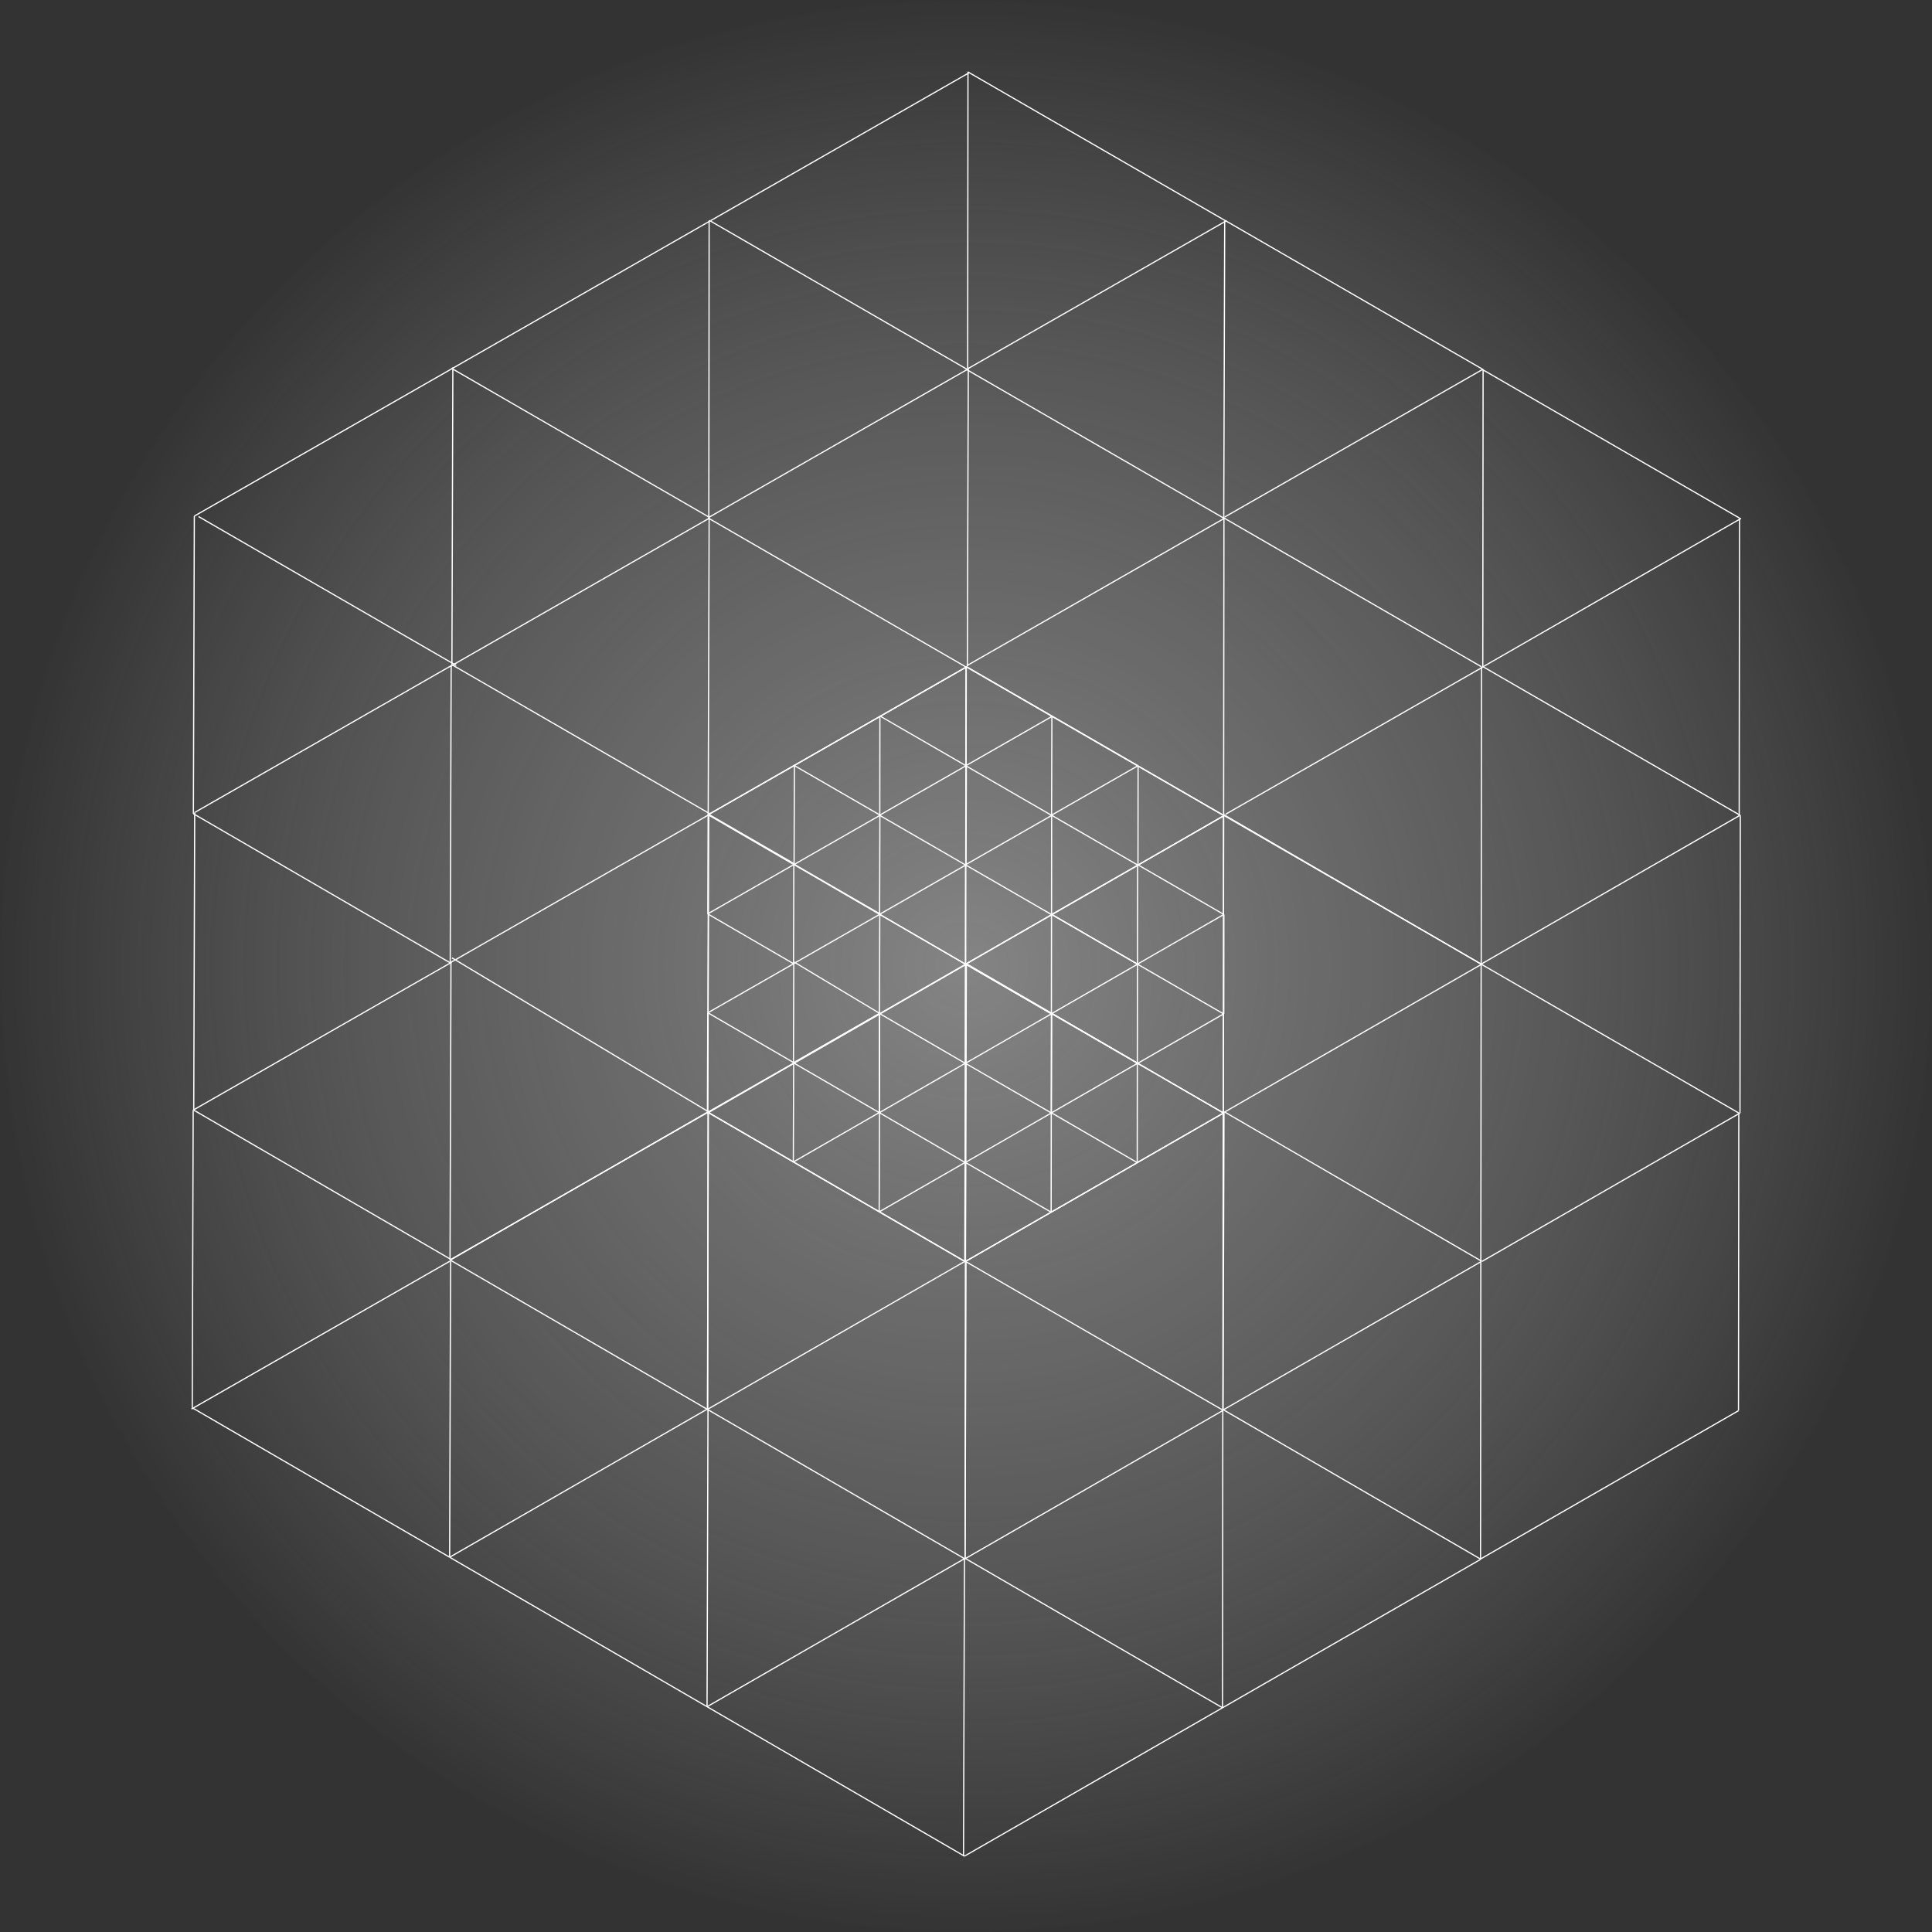 <svg xmlns="http://www.w3.org/2000/svg" xmlns:xlink="http://www.w3.org/1999/xlink" width="794.671" height="794.67" viewBox="0 0 794.671 794.67">
  <rect x="0" y="0" width="794.671" height="794.67" fill="#333333" stroke="none"/>
  <defs>
    <radialGradient id="radial-gradient" cx="0.5" cy="0.5" r="0.5" gradientUnits="objectBoundingBox">
      <stop offset="0" stop-color="#d5d5d5"/>
      <stop offset="0.512" stop-color="#d3d3d3" stop-opacity="0.557"/>
      <stop offset="1" stop-color="#fff" stop-opacity="0"/>
    </radialGradient>
  </defs>
  <g id="GratitudeBG" transform="translate(-279.034)">
    <path id="Path_8229" data-name="Path 8229" d="M397.336,0C616.778,0,794.671,177.893,794.671,397.335S616.778,794.67,397.336,794.67,0,616.777,0,397.335,177.893,0,397.336,0Z" transform="translate(279.034)" opacity="0.5" fill="url(#radial-gradient)"/>
    <g id="Group_11772" data-name="Group 11772" transform="translate(353.19 25.082)">
      <g id="Group_10942" data-name="Group 10942" transform="translate(4.599 4.367)">
        <g id="Group_10926" data-name="Group 10926" transform="translate(0 0)">
          <line id="Line_352" data-name="Line 352" x2="106.003" y2="61.254" transform="translate(212.568 183.644)" fill="none" stroke="#fff" stroke-miterlimit="10" stroke-width="0.5"/>
          <line id="Line_353" data-name="Line 353" y1="122.429" x2="0.131" transform="translate(318.44 244.898)" fill="none" stroke="#fff" stroke-miterlimit="10" stroke-width="0.5"/>
          <line id="Line_354" data-name="Line 354" x1="106.135" y2="61.027" transform="translate(212.305 367.327)" fill="none" stroke="#fff" stroke-miterlimit="10" stroke-width="0.5"/>
          <line id="Line_355" data-name="Line 355" x2="106.145" y2="63.687" transform="translate(107.146 364.542)" fill="none" stroke="#fff" stroke-miterlimit="10" stroke-width="0.5"/>
          <line id="Line_356" data-name="Line 356" y1="122.429" x2="0.388" transform="translate(106.43 244.449)" fill="none" stroke="#fff" stroke-miterlimit="10" stroke-width="0.5"/>
          <line id="Line_357" data-name="Line 357" y1="122.429" x2="0.388" transform="translate(107.126 121.65)" fill="none" stroke="#fff" stroke-miterlimit="10" stroke-width="0.5"/>
          <line id="Line_358" data-name="Line 358" x1="106.262" y2="60.804" transform="translate(106.818 183.645)" fill="none" stroke="#fff" stroke-miterlimit="10" stroke-width="0.5"/>
          <line id="Line_359" data-name="Line 359" x2="106.003" y2="61.254" transform="translate(318.677 122.469)" fill="none" stroke="#fff" stroke-miterlimit="10" stroke-width="0.5"/>
          <line id="Line_360" data-name="Line 360" y1="122.429" x2="0.131" transform="translate(424.549 183.723)" fill="none" stroke="#fff" stroke-miterlimit="10" stroke-width="0.5"/>
          <line id="Line_361" data-name="Line 361" x1="106.135" y2="61.027" transform="translate(318.414 306.153)" fill="none" stroke="#fff" stroke-miterlimit="10" stroke-width="0.5"/>
          <line id="Line_362" data-name="Line 362" x2="105.875" y2="61.476" transform="translate(212.539 305.703)" fill="none" stroke="#fff" stroke-miterlimit="10" stroke-width="0.5"/>
          <line id="Line_363" data-name="Line 363" y1="122.429" x2="0.388" transform="translate(212.539 183.274)" fill="none" stroke="#fff" stroke-miterlimit="10" stroke-width="0.5"/>
          <line id="Line_364" data-name="Line 364" x1="106.262" y2="60.804" transform="translate(212.927 122.47)" fill="none" stroke="#fff" stroke-miterlimit="10" stroke-width="0.5"/>
          <line id="Line_365" data-name="Line 365" x1="106.262" y2="60.804" transform="translate(107.299 61.295)" fill="none" stroke="#fff" stroke-miterlimit="10" stroke-width="0.5"/>
          <line id="Line_366" data-name="Line 366" x1="106.262" y2="60.804" transform="translate(213.628 0.453)" fill="none" stroke="#fff" stroke-miterlimit="10" stroke-width="0.5"/>
          <line id="Line_367" data-name="Line 367" x2="106.003" y2="61.254" transform="translate(318.52 244.75)" fill="none" stroke="#fff" stroke-miterlimit="10" stroke-width="0.5"/>
          <line id="Line_368" data-name="Line 368" y1="122.429" x2="0.131" transform="translate(424.392 306.005)" fill="none" stroke="#fff" stroke-miterlimit="10" stroke-width="0.5"/>
          <line id="Line_369" data-name="Line 369" x1="106.135" y2="61.027" transform="translate(318.257 428.434)" fill="none" stroke="#fff" stroke-miterlimit="10" stroke-width="0.5"/>
          <line id="Line_370" data-name="Line 370" x2="105.875" y2="61.476" transform="translate(212.382 427.984)" fill="none" stroke="#fff" stroke-miterlimit="10" stroke-width="0.5"/>
          <line id="Line_371" data-name="Line 371" y1="122.429" x2="0.388" transform="translate(212.382 305.555)" fill="none" stroke="#fff" stroke-miterlimit="10" stroke-width="0.5"/>
          <line id="Line_372" data-name="Line 372" x1="106.262" y2="60.804" transform="translate(212.77 244.751)" fill="none" stroke="#fff" stroke-miterlimit="10" stroke-width="0.5"/>
          <line id="Line_374" data-name="Line 374" y1="122.429" x2="0.131" transform="translate(318.36 366.809)" fill="none" stroke="#fff" stroke-miterlimit="10" stroke-width="0.5"/>
          <line id="Line_375" data-name="Line 375" x1="106.135" y2="61.027" transform="translate(212.226 489.238)" fill="none" stroke="#fff" stroke-miterlimit="10" stroke-width="0.5"/>
          <line id="Line_376" data-name="Line 376" x2="105.875" y2="61.476" transform="translate(106.351 488.789)" fill="none" stroke="#fff" stroke-miterlimit="10" stroke-width="0.5"/>
          <line id="Line_377" data-name="Line 377" y1="122.429" x2="0.388" transform="translate(106.351 366.36)" fill="none" stroke="#fff" stroke-miterlimit="10" stroke-width="0.5"/>
          <line id="Line_378" data-name="Line 378" x1="106.262" y2="60.804" transform="translate(106.738 305.556)" fill="none" stroke="#fff" stroke-miterlimit="10" stroke-width="0.5"/>
          <line id="Line_379" data-name="Line 379" x2="106.003" y2="61.254" transform="translate(424.629 183.575)" fill="none" stroke="#fff" stroke-miterlimit="10" stroke-width="0.5"/>
          <line id="Line_380" data-name="Line 380" y1="122.429" x2="0.131" transform="translate(530.501 244.829)" fill="none" stroke="#fff" stroke-miterlimit="10" stroke-width="0.5"/>
          <line id="Line_381" data-name="Line 381" x1="106.135" y2="61.027" transform="translate(424.367 367.258)" fill="none" stroke="#fff" stroke-miterlimit="10" stroke-width="0.5"/>
          <line id="Line_382" data-name="Line 382" x2="105.875" y2="61.476" transform="translate(318.492 366.809)" fill="none" stroke="#fff" stroke-miterlimit="10" stroke-width="0.5"/>
          <line id="Line_384" data-name="Line 384" x1="106.262" y2="60.804" transform="translate(318.879 183.576)" fill="none" stroke="#fff" stroke-miterlimit="10" stroke-width="0.5"/>
          <line id="Line_385" data-name="Line 385" x2="106.003" y2="61.254" transform="translate(530.738 122.4)" fill="none" stroke="#fff" stroke-miterlimit="10" stroke-width="0.5"/>
          <line id="Line_386" data-name="Line 386" y1="122.429" x2="0.131" transform="translate(636.61 183.654)" fill="none" stroke="#fff" stroke-miterlimit="10" stroke-width="0.5"/>
          <line id="Line_387" data-name="Line 387" x1="106.135" y2="61.027" transform="translate(530.476 306.083)" fill="none" stroke="#fff" stroke-miterlimit="10" stroke-width="0.5"/>
          <line id="Line_388" data-name="Line 388" x2="105.875" y2="61.476" transform="translate(424.601 305.635)" fill="none" stroke="#fff" stroke-miterlimit="10" stroke-width="0.5"/>
          <line id="Line_390" data-name="Line 390" y1="122.429" x2="0.388" transform="translate(424.601 61.442)" fill="none" stroke="#fff" stroke-miterlimit="10" stroke-width="0.5"/>
          <line id="Line_391" data-name="Line 391" x1="106.262" y2="60.804" transform="translate(424.989 122.401)" fill="none" stroke="#fff" stroke-miterlimit="10" stroke-width="0.5"/>
          <line id="Line_392" data-name="Line 392" x2="106.003" y2="61.254" transform="translate(106.924 122.02)" fill="none" stroke="#fff" stroke-miterlimit="10" stroke-width="0.5"/>
          <line id="Line_393" data-name="Line 393" x2="106.003" y2="61.254" transform="translate(2.896 183.01)" fill="none" stroke="#fff" stroke-miterlimit="10" stroke-width="0.5"/>
          <line id="Line_394" data-name="Line 394" x2="106.003" y2="61.254" transform="translate(213.029 61.215)" fill="none" stroke="#fff" stroke-miterlimit="10" stroke-width="0.5"/>
          <line id="Line_395" data-name="Line 395" x2="106.003" y2="61.254" transform="translate(319.527 0.228)" fill="none" stroke="#fff" stroke-miterlimit="10" stroke-width="0.5"/>
          <line id="Line_397" data-name="Line 397" y1="122.429" x2="0.131" transform="translate(212.796 61.215)" fill="none" stroke="#fff" stroke-miterlimit="10" stroke-width="0.5"/>
          <line id="Line_398" data-name="Line 398" y1="122.429" x2="0.131" transform="translate(319.264 0)" fill="none" stroke="#fff" stroke-miterlimit="10" stroke-width="0.5"/>
          <line id="Line_400" data-name="Line 400" x2="105.875" y2="61.476" transform="translate(0.786 305.254)" fill="none" stroke="#fff" stroke-miterlimit="10" stroke-width="0.5"/>
          <line id="Line_401" data-name="Line 401" y1="122.429" x2="0.388" transform="translate(0.786 182.825)" fill="none" stroke="#fff" stroke-miterlimit="10" stroke-width="0.5"/>
          <line id="Line_402" data-name="Line 402" x1="106.262" y2="60.804" transform="translate(1.174 122.021)" fill="none" stroke="#fff" stroke-miterlimit="10" stroke-width="0.5"/>
          <line id="Line_404" data-name="Line 404" y1="122.429" x2="0.131" transform="translate(212.328 427.614)" fill="none" stroke="#fff" stroke-miterlimit="10" stroke-width="0.5"/>
          <line id="Line_405" data-name="Line 405" x1="106.135" y2="61.027" transform="translate(106.194 550.043)" fill="none" stroke="#fff" stroke-miterlimit="10" stroke-width="0.5"/>
          <line id="Line_406" data-name="Line 406" x2="105.875" y2="61.476" transform="translate(0.319 549.594)" fill="none" stroke="#fff" stroke-miterlimit="10" stroke-width="0.5"/>
          <line id="Line_407" data-name="Line 407" y1="122.429" x2="0.388" transform="translate(0.319 427.165)" fill="none" stroke="#fff" stroke-miterlimit="10" stroke-width="0.5"/>
          <line id="Line_408" data-name="Line 408" x1="106.262" y2="60.804" transform="translate(0.707 366.361)" fill="none" stroke="#fff" stroke-miterlimit="10" stroke-width="0.5"/>
          <line id="Line_409" data-name="Line 409" x2="106.003" y2="61.254" transform="translate(318.206 489.312)" fill="none" stroke="#fff" stroke-miterlimit="10" stroke-width="0.5"/>
          <line id="Line_410" data-name="Line 410" y1="122.429" x2="0.131" transform="translate(424.078 550.566)" fill="none" stroke="#fff" stroke-miterlimit="10" stroke-width="0.5"/>
          <line id="Line_411" data-name="Line 411" x1="106.135" y2="61.027" transform="translate(317.944 672.996)" fill="none" stroke="#fff" stroke-miterlimit="10" stroke-width="0.5"/>
          <line id="Line_412" data-name="Line 412" x2="105.875" y2="61.476" transform="translate(212.069 672.546)" fill="none" stroke="#fff" stroke-miterlimit="10" stroke-width="0.5"/>
          <line id="Line_413" data-name="Line 413" y1="122.429" x2="0.388" transform="translate(212.069 550.118)" fill="none" stroke="#fff" stroke-miterlimit="10" stroke-width="0.5"/>
          <line id="Line_415" data-name="Line 415" x2="106.003" y2="61.254" transform="translate(530.45 367.11)" fill="none" stroke="#fff" stroke-miterlimit="10" stroke-width="0.5"/>
          <line id="Line_416" data-name="Line 416" y1="122.429" x2="0.131" transform="translate(636.322 428.365)" fill="none" stroke="#fff" stroke-miterlimit="10" stroke-width="0.5"/>
          <line id="Line_417" data-name="Line 417" x1="106.135" y2="61.027" transform="translate(530.188 550.794)" fill="none" stroke="#fff" stroke-miterlimit="10" stroke-width="0.5"/>
          <line id="Line_418" data-name="Line 418" x2="105.875" y2="61.476" transform="translate(424.313 550.344)" fill="none" stroke="#fff" stroke-miterlimit="10" stroke-width="0.5"/>
          <line id="Line_419" data-name="Line 419" y1="122.429" x2="0.388" transform="translate(424.313 427.915)" fill="none" stroke="#fff" stroke-miterlimit="10" stroke-width="0.5"/>
          <line id="Line_421" data-name="Line 421" x2="106.003" y2="61.254" transform="translate(531.068 244.682)" fill="none" stroke="#fff" stroke-miterlimit="10" stroke-width="0.5"/>
          <line id="Line_422" data-name="Line 422" y1="122.429" x2="0.131" transform="translate(636.94 305.936)" fill="none" stroke="#fff" stroke-miterlimit="10" stroke-width="0.5"/>
          <line id="Line_423" data-name="Line 423" x1="106.135" y2="61.027" transform="translate(530.806 428.366)" fill="none" stroke="#fff" stroke-miterlimit="10" stroke-width="0.5"/>
          <line id="Line_424" data-name="Line 424" x2="105.875" y2="61.476" transform="translate(424.931 427.916)" fill="none" stroke="#fff" stroke-miterlimit="10" stroke-width="0.5"/>
          <line id="Line_426" data-name="Line 426" x1="106.262" y2="60.804" transform="translate(425.319 244.684)" fill="none" stroke="#fff" stroke-miterlimit="10" stroke-width="0.5"/>
          <line id="Line_427" data-name="Line 427" x2="106.003" y2="61.254" transform="translate(425.273 61.295)" fill="none" stroke="#fff" stroke-miterlimit="10" stroke-width="0.5"/>
          <line id="Line_428" data-name="Line 428" y1="122.429" x2="0.131" transform="translate(531.145 122.549)" fill="none" stroke="#fff" stroke-miterlimit="10" stroke-width="0.5"/>
          <line id="Line_430" data-name="Line 430" x1="106.135" y2="61.027" transform="translate(531.277 183.758)" fill="none" stroke="#fff" stroke-miterlimit="10" stroke-width="0.5"/>
          <line id="Line_432" data-name="Line 432" y1="122.429" x2="0.388" transform="translate(319.135 122.101)" fill="none" stroke="#fff" stroke-miterlimit="10" stroke-width="0.5"/>
          <line id="Line_433" data-name="Line 433" x1="106.262" y2="60.804" transform="translate(319.523 61.296)" fill="none" stroke="#fff" stroke-miterlimit="10" stroke-width="0.5"/>
          <line id="Line_434" data-name="Line 434" x2="106.003" y2="61.254" transform="translate(107.075 243.932)" fill="none" stroke="#fff" stroke-miterlimit="10" stroke-width="0.5"/>
          <line id="Line_436" data-name="Line 436" x1="106.135" y2="61.027" transform="translate(106.812 427.615)" fill="none" stroke="#fff" stroke-miterlimit="10" stroke-width="0.5"/>
          <line id="Line_437" data-name="Line 437" x2="105.875" y2="61.476" transform="translate(0.937 427.165)" fill="none" stroke="#fff" stroke-miterlimit="10" stroke-width="0.5"/>
          <line id="Line_438" data-name="Line 438" y1="122.429" x2="0.388" transform="translate(0.937 304.737)" fill="none" stroke="#fff" stroke-miterlimit="10" stroke-width="0.5"/>
          <line id="Line_439" data-name="Line 439" x1="106.262" y2="60.804" transform="translate(1.325 243.933)" fill="none" stroke="#fff" stroke-miterlimit="10" stroke-width="0.5"/>
          <line id="Line_441" data-name="Line 441" y1="122.429" x2="0.131" transform="translate(318.203 489.09)" fill="none" stroke="#fff" stroke-miterlimit="10" stroke-width="0.5"/>
          <line id="Line_442" data-name="Line 442" x1="106.135" y2="61.027" transform="translate(212.069 611.519)" fill="none" stroke="#fff" stroke-miterlimit="10" stroke-width="0.5"/>
          <line id="Line_443" data-name="Line 443" x2="105.875" y2="61.476" transform="translate(106.194 611.07)" fill="none" stroke="#fff" stroke-miterlimit="10" stroke-width="0.5"/>
          <line id="Line_444" data-name="Line 444" y1="122.429" x2="0.388" transform="translate(106.194 488.641)" fill="none" stroke="#fff" stroke-miterlimit="10" stroke-width="0.5"/>
          <line id="Line_445" data-name="Line 445" y1="60.804" x2="106.262" transform="translate(106.582 427.837)" fill="none" stroke="#fff" stroke-miterlimit="10" stroke-width="0.5"/>
          <line id="Line_446" data-name="Line 446" y1="60.804" x2="106.262" transform="translate(0 489.313)" fill="none" stroke="#fff" stroke-miterlimit="10" stroke-width="0.5"/>
          <line id="Line_448" data-name="Line 448" y1="122.429" x2="0.131" transform="translate(530.213 489.539)" fill="none" stroke="#fff" stroke-miterlimit="10" stroke-width="0.5"/>
          <line id="Line_449" data-name="Line 449" x1="106.135" y2="61.027" transform="translate(424.078 611.969)" fill="none" stroke="#fff" stroke-miterlimit="10" stroke-width="0.5"/>
          <line id="Line_450" data-name="Line 450" x2="105.875" y2="61.476" transform="translate(318.203 611.519)" fill="none" stroke="#fff" stroke-miterlimit="10" stroke-width="0.5"/>
          <line id="Line_451" data-name="Line 451" y1="122.429" x2="0.388" transform="translate(318.203 489.091)" fill="none" stroke="#fff" stroke-miterlimit="10" stroke-width="0.5"/>
          <line id="Line_452" data-name="Line 452" y1="122.429" x2="0.388" transform="translate(317.559 611.667)" fill="none" stroke="#fff" stroke-miterlimit="10" stroke-width="0.5"/>
          <line id="Line_454" data-name="Line 454" x2="106.003" y2="61.254" transform="translate(424.472 305.856)" fill="none" stroke="#fff" stroke-miterlimit="10" stroke-width="0.5"/>
          <line id="Line_455" data-name="Line 455" y1="122.429" x2="0.131" transform="translate(530.344 367.11)" fill="none" stroke="#fff" stroke-miterlimit="10" stroke-width="0.5"/>
          <line id="Line_456" data-name="Line 456" x1="106.135" y2="61.027" transform="translate(424.21 489.539)" fill="none" stroke="#fff" stroke-miterlimit="10" stroke-width="0.5"/>
          <line id="Line_458" data-name="Line 458" y1="122.429" x2="0.388" transform="translate(318.335 366.661)" fill="none" stroke="#fff" stroke-miterlimit="10" stroke-width="0.5"/>
          <line id="Line_460" data-name="Line 460" x2="106.003" y2="61.254" transform="translate(318.363 367.031)" fill="none" stroke="#fff" stroke-miterlimit="10" stroke-width="0.5"/>
          <line id="Line_461" data-name="Line 461" y1="122.429" x2="0.131" transform="translate(424.235 428.285)" fill="none" stroke="#fff" stroke-miterlimit="10" stroke-width="0.5"/>
          <line id="Line_462" data-name="Line 462" x1="106.135" y2="61.027" transform="translate(318.101 550.714)" fill="none" stroke="#fff" stroke-miterlimit="10" stroke-width="0.5"/>
          <line id="Line_463" data-name="Line 463" x2="105.875" y2="61.476" transform="translate(212.226 550.265)" fill="none" stroke="#fff" stroke-miterlimit="10" stroke-width="0.5"/>
          <line id="Line_464" data-name="Line 464" y1="122.429" x2="0.388" transform="translate(212.226 427.837)" fill="none" stroke="#fff" stroke-miterlimit="10" stroke-width="0.5"/>
        </g>
        <g id="Group_10927" data-name="Group 10927" transform="translate(197.08 245.364)">
          <g id="Ellipse_653" data-name="Ellipse 653" transform="translate(0.002 0)" fill="none" stroke="#fff" stroke-miterlimit="10" stroke-width="0.5" opacity="0">
            <ellipse cx="121.849" cy="121.849" rx="121.849" ry="121.849" stroke="none"/>
            <ellipse cx="121.849" cy="121.849" rx="122.099" ry="122.099" fill="none"/>
          </g>
          <g id="Ellipse_654" data-name="Ellipse 654" transform="translate(0 0)" fill="none" stroke="#fff" stroke-miterlimit="10" stroke-width="0.5" opacity="0">
            <ellipse cx="121.849" cy="121.849" rx="121.849" ry="121.849" stroke="none"/>
            <ellipse cx="121.849" cy="121.849" rx="122.099" ry="122.099" fill="none"/>
          </g>
          <g id="Ellipse_655" data-name="Ellipse 655" transform="translate(0.002 0)" fill="none" stroke="#fff" stroke-miterlimit="10" stroke-width="0.5" opacity="0">
            <ellipse cx="121.849" cy="121.849" rx="121.849" ry="121.849" stroke="none"/>
            <ellipse cx="121.849" cy="121.849" rx="122.099" ry="122.099" fill="none"/>
          </g>
          <g id="Ellipse_656" data-name="Ellipse 656" transform="translate(0.002 0)" fill="none" stroke="#fff" stroke-miterlimit="10" stroke-width="0.5" opacity="0">
            <ellipse cx="121.849" cy="121.849" rx="121.849" ry="121.849" stroke="none"/>
            <ellipse cx="121.849" cy="121.849" rx="122.099" ry="122.099" fill="none"/>
          </g>
          <g id="Ellipse_657" data-name="Ellipse 657" transform="translate(0.001 0)" fill="none" stroke="#fff" stroke-miterlimit="10" stroke-width="0.5" opacity="0">
            <ellipse cx="121.849" cy="121.849" rx="121.849" ry="121.849" stroke="none"/>
            <ellipse cx="121.849" cy="121.849" rx="122.099" ry="122.099" fill="none"/>
          </g>
          <g id="Ellipse_658" data-name="Ellipse 658" transform="translate(0.002 0)" fill="none" stroke="#fff" stroke-miterlimit="10" stroke-width="0.5" opacity="0">
            <ellipse cx="121.849" cy="121.849" rx="121.849" ry="121.849" stroke="none"/>
            <ellipse cx="121.849" cy="121.849" rx="122.099" ry="122.099" fill="none"/>
          </g>
          <g id="Ellipse_659" data-name="Ellipse 659" fill="none" stroke="#fff" stroke-miterlimit="10" stroke-width="0.5" opacity="0">
            <ellipse cx="121.849" cy="121.849" rx="121.849" ry="121.849" stroke="none"/>
            <ellipse cx="121.849" cy="121.849" rx="122.099" ry="122.099" fill="none"/>
          </g>
          <g id="Ellipse_660" data-name="Ellipse 660" transform="translate(0.002 0)" fill="none" stroke="#fff" stroke-miterlimit="10" stroke-width="0.5" opacity="0">
            <ellipse cx="121.849" cy="121.849" rx="121.849" ry="121.849" stroke="none"/>
            <ellipse cx="121.849" cy="121.849" rx="122.099" ry="122.099" fill="none"/>
          </g>
          <g id="Ellipse_661" data-name="Ellipse 661" transform="translate(0.001 0)" fill="none" stroke="#fff" stroke-miterlimit="10" stroke-width="0.5" opacity="0">
            <ellipse cx="121.849" cy="121.849" rx="121.849" ry="121.849" stroke="none"/>
            <ellipse cx="121.849" cy="121.849" rx="122.099" ry="122.099" fill="none"/>
          </g>
          <g id="Ellipse_662" data-name="Ellipse 662" transform="translate(0.001 0)" fill="none" stroke="#fff" stroke-miterlimit="10" stroke-width="0.5" opacity="0">
            <ellipse cx="121.849" cy="121.849" rx="121.849" ry="121.849" stroke="none"/>
            <ellipse cx="121.849" cy="121.849" rx="122.099" ry="122.099" fill="none"/>
          </g>
          <g id="Ellipse_663" data-name="Ellipse 663" transform="translate(0 0)" fill="none" stroke="#fff" stroke-miterlimit="10" stroke-width="0.5" opacity="0">
            <ellipse cx="121.849" cy="121.849" rx="121.849" ry="121.849" stroke="none"/>
            <ellipse cx="121.849" cy="121.849" rx="122.099" ry="122.099" fill="none"/>
          </g>
          <g id="Ellipse_664" data-name="Ellipse 664" transform="translate(0.002 0)" fill="none" stroke="#fff" stroke-miterlimit="10" stroke-width="0.5" opacity="0">
            <ellipse cx="121.849" cy="121.849" rx="121.849" ry="121.849" stroke="none"/>
            <ellipse cx="121.849" cy="121.849" rx="122.099" ry="122.099" fill="none"/>
          </g>
          <g id="Ellipse_665" data-name="Ellipse 665" transform="translate(0 0)" fill="none" stroke="#fff" stroke-miterlimit="10" stroke-width="0.5" opacity="0">
            <ellipse cx="121.849" cy="121.849" rx="121.849" ry="121.849" stroke="none"/>
            <ellipse cx="121.849" cy="121.849" rx="122.099" ry="122.099" fill="none"/>
          </g>
          <g id="Ellipse_666" data-name="Ellipse 666" transform="translate(0 0)" fill="none" stroke="#fff" stroke-miterlimit="10" stroke-width="0.5" opacity="0">
            <ellipse cx="121.849" cy="121.849" rx="121.849" ry="121.849" stroke="none"/>
            <ellipse cx="121.849" cy="121.849" rx="122.099" ry="122.099" fill="none"/>
          </g>
          <g id="Ellipse_667" data-name="Ellipse 667" transform="translate(0.001 0)" fill="none" stroke="#fff" stroke-miterlimit="10" stroke-width="0.5" opacity="0">
            <ellipse cx="121.849" cy="121.849" rx="121.849" ry="121.849" stroke="none"/>
            <ellipse cx="121.849" cy="121.849" rx="122.099" ry="122.099" fill="none"/>
          </g>
          <g id="Ellipse_668" data-name="Ellipse 668" transform="translate(0.001 0)" fill="none" stroke="#fff" stroke-miterlimit="10" stroke-width="0.5" opacity="0">
            <ellipse cx="121.849" cy="121.849" rx="121.849" ry="121.849" stroke="none"/>
            <ellipse cx="121.849" cy="121.849" rx="122.099" ry="122.099" fill="none"/>
          </g>
          <g id="Ellipse_669" data-name="Ellipse 669" transform="translate(0.001)" fill="none" stroke="#fff" stroke-miterlimit="10" stroke-width="0.5" opacity="0">
            <ellipse cx="121.849" cy="121.849" rx="121.849" ry="121.849" stroke="none"/>
            <ellipse cx="121.849" cy="121.849" rx="122.099" ry="122.099" fill="none"/>
          </g>
          <g id="Ellipse_670" data-name="Ellipse 670" transform="translate(0)" fill="none" stroke="#fff" stroke-miterlimit="10" stroke-width="0.5" opacity="0">
            <ellipse cx="121.849" cy="121.849" rx="121.849" ry="121.849" stroke="none"/>
            <ellipse cx="121.849" cy="121.849" rx="122.099" ry="122.099" fill="none"/>
          </g>
          <g id="Ellipse_671" data-name="Ellipse 671" transform="translate(0.001)" fill="none" stroke="#fff" stroke-miterlimit="10" stroke-width="0.5" opacity="0">
            <ellipse cx="121.849" cy="121.849" rx="121.849" ry="121.849" stroke="none"/>
            <ellipse cx="121.849" cy="121.849" rx="122.099" ry="122.099" fill="none"/>
          </g>
        </g>
      </g>
      <g id="Group_10683" data-name="Group 10683" transform="translate(216.728 249.01)">
        <g id="Group_10681" data-name="Group 10681" transform="translate(0 0)">
          <line id="Line_352-2" data-name="Line 352" x2="35.364" y2="20.435" transform="translate(70.914 61.265)" fill="none" stroke="#fff" stroke-miterlimit="10" stroke-width="0.5"/>
          <line id="Line_353-2" data-name="Line 353" y1="40.843" x2="0.044" transform="translate(106.234 81.7)" fill="none" stroke="#fff" stroke-miterlimit="10" stroke-width="0.5"/>
          <line id="Line_354-2" data-name="Line 354" x1="35.407" y2="20.359" transform="translate(70.827 122.543)" fill="none" stroke="#fff" stroke-miterlimit="10" stroke-width="0.5"/>
          <line id="Line_355-2" data-name="Line 355" x2="35.411" y2="21.246" transform="translate(35.745 121.614)" fill="none" stroke="#fff" stroke-miterlimit="10" stroke-width="0.5"/>
          <line id="Line_356-2" data-name="Line 356" y1="40.843" x2="0.129" transform="translate(35.506 81.55)" fill="none" stroke="#fff" stroke-miterlimit="10" stroke-width="0.5"/>
          <line id="Line_357-2" data-name="Line 357" y1="40.843" x2="0.129" transform="translate(35.738 40.583)" fill="none" stroke="#fff" stroke-miterlimit="10" stroke-width="0.5"/>
          <line id="Line_358-2" data-name="Line 358" x1="35.45" y2="20.285" transform="translate(35.635 61.265)" fill="none" stroke="#fff" stroke-miterlimit="10" stroke-width="0.5"/>
          <line id="Line_359-2" data-name="Line 359" x2="35.364" y2="20.435" transform="translate(106.313 40.857)" fill="none" stroke="#fff" stroke-miterlimit="10" stroke-width="0.5"/>
          <line id="Line_360-2" data-name="Line 360" y1="40.843" x2="0.044" transform="translate(141.633 61.291)" fill="none" stroke="#fff" stroke-miterlimit="10" stroke-width="0.5"/>
          <line id="Line_361-2" data-name="Line 361" x1="35.407" y2="20.359" transform="translate(106.225 102.135)" fill="none" stroke="#fff" stroke-miterlimit="10" stroke-width="0.5"/>
          <line id="Line_362-2" data-name="Line 362" x2="35.321" y2="20.509" transform="translate(70.905 101.985)" fill="none" stroke="#fff" stroke-miterlimit="10" stroke-width="0.5"/>
          <line id="Line_363-2" data-name="Line 363" y1="40.843" x2="0.129" transform="translate(70.905 61.142)" fill="none" stroke="#fff" stroke-miterlimit="10" stroke-width="0.5"/>
          <line id="Line_364-2" data-name="Line 364" x1="35.45" y2="20.285" transform="translate(71.034 40.857)" fill="none" stroke="#fff" stroke-miterlimit="10" stroke-width="0.5"/>
          <line id="Line_365-2" data-name="Line 365" x1="35.45" y2="20.285" transform="translate(35.796 20.449)" fill="none" stroke="#fff" stroke-miterlimit="10" stroke-width="0.5"/>
          <line id="Line_366-2" data-name="Line 366" x1="35.45" y2="20.285" transform="translate(71.268 0.151)" fill="none" stroke="#fff" stroke-miterlimit="10" stroke-width="0.5"/>
          <line id="Line_367-2" data-name="Line 367" x2="35.364" y2="20.435" transform="translate(106.261 81.65)" fill="none" stroke="#fff" stroke-miterlimit="10" stroke-width="0.5"/>
          <line id="Line_368-2" data-name="Line 368" y1="40.843" x2="0.044" transform="translate(141.58 102.085)" fill="none" stroke="#fff" stroke-miterlimit="10" stroke-width="0.5"/>
          <line id="Line_369-2" data-name="Line 369" x1="35.407" y2="20.359" transform="translate(106.173 142.929)" fill="none" stroke="#fff" stroke-miterlimit="10" stroke-width="0.5"/>
          <line id="Line_370-2" data-name="Line 370" x2="35.321" y2="20.509" transform="translate(70.852 142.779)" fill="none" stroke="#fff" stroke-miterlimit="10" stroke-width="0.5"/>
          <line id="Line_371-2" data-name="Line 371" y1="40.843" x2="0.129" transform="translate(70.852 101.935)" fill="none" stroke="#fff" stroke-miterlimit="10" stroke-width="0.5"/>
          <line id="Line_372-2" data-name="Line 372" x1="35.45" y2="20.285" transform="translate(70.982 81.651)" fill="none" stroke="#fff" stroke-miterlimit="10" stroke-width="0.5"/>
          <line id="Line_374-2" data-name="Line 374" y1="40.843" x2="0.044" transform="translate(106.207 122.37)" fill="none" stroke="#fff" stroke-miterlimit="10" stroke-width="0.5"/>
          <line id="Line_375-2" data-name="Line 375" x1="35.407" y2="20.359" transform="translate(70.8 163.213)" fill="none" stroke="#fff" stroke-miterlimit="10" stroke-width="0.5"/>
          <line id="Line_376-2" data-name="Line 376" x2="35.321" y2="20.509" transform="translate(35.479 163.064)" fill="none" stroke="#fff" stroke-miterlimit="10" stroke-width="0.5"/>
          <line id="Line_377-2" data-name="Line 377" y1="40.843" x2="0.129" transform="translate(35.479 122.22)" fill="none" stroke="#fff" stroke-miterlimit="10" stroke-width="0.5"/>
          <line id="Line_378-2" data-name="Line 378" x1="35.45" y2="20.285" transform="translate(35.609 101.936)" fill="none" stroke="#fff" stroke-miterlimit="10" stroke-width="0.5"/>
          <line id="Line_379-2" data-name="Line 379" x2="35.364" y2="20.435" transform="translate(141.659 61.242)" fill="none" stroke="#fff" stroke-miterlimit="10" stroke-width="0.5"/>
          <line id="Line_380-2" data-name="Line 380" y1="40.843" x2="0.044" transform="translate(176.979 81.677)" fill="none" stroke="#fff" stroke-miterlimit="10" stroke-width="0.5"/>
          <line id="Line_381-2" data-name="Line 381" x1="35.407" y2="20.359" transform="translate(141.572 122.52)" fill="none" stroke="#fff" stroke-miterlimit="10" stroke-width="0.5"/>
          <line id="Line_382-2" data-name="Line 382" x2="35.321" y2="20.509" transform="translate(106.251 122.37)" fill="none" stroke="#fff" stroke-miterlimit="10" stroke-width="0.5"/>
          <line id="Line_384-2" data-name="Line 384" x1="35.45" y2="20.285" transform="translate(106.38 61.242)" fill="none" stroke="#fff" stroke-miterlimit="10" stroke-width="0.5"/>
          <line id="Line_385-2" data-name="Line 385" x2="35.364" y2="20.435" transform="translate(177.058 40.833)" fill="none" stroke="#fff" stroke-miterlimit="10" stroke-width="0.5"/>
          <line id="Line_386-2" data-name="Line 386" y1="40.843" x2="0.044" transform="translate(212.378 61.268)" fill="none" stroke="#fff" stroke-miterlimit="10" stroke-width="0.5"/>
          <line id="Line_387-2" data-name="Line 387" x1="35.407" y2="20.359" transform="translate(176.971 102.112)" fill="none" stroke="#fff" stroke-miterlimit="10" stroke-width="0.5"/>
          <line id="Line_388-2" data-name="Line 388" x2="35.321" y2="20.509" transform="translate(141.65 101.962)" fill="none" stroke="#fff" stroke-miterlimit="10" stroke-width="0.5"/>
          <line id="Line_390-2" data-name="Line 390" y1="40.843" x2="0.129" transform="translate(141.65 20.498)" fill="none" stroke="#fff" stroke-miterlimit="10" stroke-width="0.5"/>
          <line id="Line_391-2" data-name="Line 391" x1="35.45" y2="20.285" transform="translate(141.779 40.834)" fill="none" stroke="#fff" stroke-miterlimit="10" stroke-width="0.5"/>
          <line id="Line_392-2" data-name="Line 392" x2="35.364" y2="20.435" transform="translate(35.67 40.707)" fill="none" stroke="#fff" stroke-miterlimit="10" stroke-width="0.5"/>
          <line id="Line_393-2" data-name="Line 393" x2="35.364" y2="20.435" transform="translate(0.966 61.054)" fill="none" stroke="#fff" stroke-miterlimit="10" stroke-width="0.5"/>
          <line id="Line_394-2" data-name="Line 394" x2="35.364" y2="20.435" transform="translate(71.068 20.422)" fill="none" stroke="#fff" stroke-miterlimit="10" stroke-width="0.5"/>
          <line id="Line_395-2" data-name="Line 395" x2="35.364" y2="20.435" transform="translate(106.597 0.076)" fill="none" stroke="#fff" stroke-miterlimit="10" stroke-width="0.5"/>
          <line id="Line_397-2" data-name="Line 397" y1="40.843" x2="0.044" transform="translate(70.99 20.422)" fill="none" stroke="#fff" stroke-miterlimit="10" stroke-width="0.5"/>
          <line id="Line_398-2" data-name="Line 398" y1="40.843" x2="0.044" transform="translate(106.509 0)" fill="none" stroke="#fff" stroke-miterlimit="10" stroke-width="0.5"/>
          <line id="Line_400-2" data-name="Line 400" x2="35.321" y2="20.509" transform="translate(0.262 101.835)" fill="none" stroke="#fff" stroke-miterlimit="10" stroke-width="0.5"/>
          <line id="Line_401-2" data-name="Line 401" y1="40.843" x2="0.129" transform="translate(0.262 60.992)" fill="none" stroke="#fff" stroke-miterlimit="10" stroke-width="0.5"/>
          <line id="Line_402-2" data-name="Line 402" x1="35.45" y2="20.285" transform="translate(0.392 40.707)" fill="none" stroke="#fff" stroke-miterlimit="10" stroke-width="0.5"/>
          <line id="Line_404-2" data-name="Line 404" y1="40.843" x2="0.044" transform="translate(70.834 142.655)" fill="none" stroke="#fff" stroke-miterlimit="10" stroke-width="0.5"/>
          <line id="Line_405-2" data-name="Line 405" x1="35.407" y2="20.359" transform="translate(35.427 183.498)" fill="none" stroke="#fff" stroke-miterlimit="10" stroke-width="0.5"/>
          <line id="Line_406-2" data-name="Line 406" x2="35.321" y2="20.509" transform="translate(0.106 183.349)" fill="none" stroke="#fff" stroke-miterlimit="10" stroke-width="0.5"/>
          <line id="Line_407-2" data-name="Line 407" y1="40.843" x2="0.129" transform="translate(0.106 142.505)" fill="none" stroke="#fff" stroke-miterlimit="10" stroke-width="0.5"/>
          <line id="Line_408-2" data-name="Line 408" x1="35.45" y2="20.285" transform="translate(0.236 122.221)" fill="none" stroke="#fff" stroke-miterlimit="10" stroke-width="0.5"/>
          <line id="Line_409-2" data-name="Line 409" x2="35.364" y2="20.435" transform="translate(106.156 163.238)" fill="none" stroke="#fff" stroke-miterlimit="10" stroke-width="0.5"/>
          <line id="Line_410-2" data-name="Line 410" y1="40.843" x2="0.044" transform="translate(141.476 183.673)" fill="none" stroke="#fff" stroke-miterlimit="10" stroke-width="0.5"/>
          <line id="Line_411-2" data-name="Line 411" x1="35.407" y2="20.359" transform="translate(106.068 224.516)" fill="none" stroke="#fff" stroke-miterlimit="10" stroke-width="0.5"/>
          <line id="Line_412-2" data-name="Line 412" x2="35.321" y2="20.509" transform="translate(70.748 224.366)" fill="none" stroke="#fff" stroke-miterlimit="10" stroke-width="0.5"/>
          <line id="Line_413-2" data-name="Line 413" y1="40.843" x2="0.129" transform="translate(70.748 183.523)" fill="none" stroke="#fff" stroke-miterlimit="10" stroke-width="0.5"/>
          <line id="Line_415-2" data-name="Line 415" x2="35.364" y2="20.435" transform="translate(176.962 122.471)" fill="none" stroke="#fff" stroke-miterlimit="10" stroke-width="0.5"/>
          <line id="Line_416-2" data-name="Line 416" y1="40.843" x2="0.044" transform="translate(212.282 142.906)" fill="none" stroke="#fff" stroke-miterlimit="10" stroke-width="0.5"/>
          <line id="Line_417-2" data-name="Line 417" x1="35.407" y2="20.359" transform="translate(176.874 183.749)" fill="none" stroke="#fff" stroke-miterlimit="10" stroke-width="0.5"/>
          <line id="Line_418-2" data-name="Line 418" x2="35.321" y2="20.509" transform="translate(141.554 183.599)" fill="none" stroke="#fff" stroke-miterlimit="10" stroke-width="0.5"/>
          <line id="Line_419-2" data-name="Line 419" y1="40.843" x2="0.129" transform="translate(141.554 142.756)" fill="none" stroke="#fff" stroke-miterlimit="10" stroke-width="0.5"/>
          <line id="Line_421-2" data-name="Line 421" x2="35.364" y2="20.435" transform="translate(177.168 81.628)" fill="none" stroke="#fff" stroke-miterlimit="10" stroke-width="0.5"/>
          <line id="Line_422-2" data-name="Line 422" y1="40.843" x2="0.044" transform="translate(212.488 102.063)" fill="none" stroke="#fff" stroke-miterlimit="10" stroke-width="0.5"/>
          <line id="Line_423-2" data-name="Line 423" x1="35.407" y2="20.359" transform="translate(177.081 142.906)" fill="none" stroke="#fff" stroke-miterlimit="10" stroke-width="0.5"/>
          <line id="Line_424-2" data-name="Line 424" x2="35.321" y2="20.509" transform="translate(141.76 142.756)" fill="none" stroke="#fff" stroke-miterlimit="10" stroke-width="0.5"/>
          <line id="Line_426-2" data-name="Line 426" x1="35.45" y2="20.285" transform="translate(141.889 81.628)" fill="none" stroke="#fff" stroke-miterlimit="10" stroke-width="0.5"/>
          <line id="Line_427-2" data-name="Line 427" x2="35.364" y2="20.435" transform="translate(141.874 20.449)" fill="none" stroke="#fff" stroke-miterlimit="10" stroke-width="0.5"/>
          <line id="Line_428-2" data-name="Line 428" y1="40.843" x2="0.044" transform="translate(177.194 40.883)" fill="none" stroke="#fff" stroke-miterlimit="10" stroke-width="0.5"/>
          <line id="Line_430-2" data-name="Line 430" x1="35.407" y2="20.359" transform="translate(177.238 61.303)" fill="none" stroke="#fff" stroke-miterlimit="10" stroke-width="0.5"/>
          <line id="Line_432-2" data-name="Line 432" y1="40.843" x2="0.129" transform="translate(106.466 40.734)" fill="none" stroke="#fff" stroke-miterlimit="10" stroke-width="0.5"/>
          <line id="Line_433-2" data-name="Line 433" x1="35.45" y2="20.285" transform="translate(106.595 20.449)" fill="none" stroke="#fff" stroke-miterlimit="10" stroke-width="0.5"/>
          <line id="Line_434-2" data-name="Line 434" x2="35.364" y2="20.435" transform="translate(35.721 81.378)" fill="none" stroke="#fff" stroke-miterlimit="10" stroke-width="0.5"/>
          <line id="Line_436-2" data-name="Line 436" x1="35.407" y2="20.359" transform="translate(35.633 142.656)" fill="none" stroke="#fff" stroke-miterlimit="10" stroke-width="0.5"/>
          <line id="Line_437-2" data-name="Line 437" x2="35.321" y2="20.509" transform="translate(0.313 142.505)" fill="none" stroke="#fff" stroke-miterlimit="10" stroke-width="0.5"/>
          <line id="Line_438-2" data-name="Line 438" y1="40.843" x2="0.129" transform="translate(0.313 101.663)" fill="none" stroke="#fff" stroke-miterlimit="10" stroke-width="0.5"/>
          <line id="Line_439-2" data-name="Line 439" x1="35.45" y2="20.285" transform="translate(0.442 81.378)" fill="none" stroke="#fff" stroke-miterlimit="10" stroke-width="0.5"/>
          <line id="Line_441-2" data-name="Line 441" y1="40.843" x2="0.044" transform="translate(106.155 163.164)" fill="none" stroke="#fff" stroke-miterlimit="10" stroke-width="0.5"/>
          <line id="Line_442-2" data-name="Line 442" x1="35.407" y2="20.359" transform="translate(70.748 204.007)" fill="none" stroke="#fff" stroke-miterlimit="10" stroke-width="0.5"/>
          <line id="Line_443-2" data-name="Line 443" x2="35.321" y2="20.509" transform="translate(35.427 203.857)" fill="none" stroke="#fff" stroke-miterlimit="10" stroke-width="0.5"/>
          <line id="Line_444-2" data-name="Line 444" y1="40.843" x2="0.129" transform="translate(35.427 163.014)" fill="none" stroke="#fff" stroke-miterlimit="10" stroke-width="0.5"/>
          <line id="Line_445-2" data-name="Line 445" y1="20.285" x2="35.45" transform="translate(35.556 142.729)" fill="none" stroke="#fff" stroke-miterlimit="10" stroke-width="0.5"/>
          <line id="Line_446-2" data-name="Line 446" y1="20.285" x2="35.45" transform="translate(0 163.239)" fill="none" stroke="#fff" stroke-miterlimit="10" stroke-width="0.5"/>
          <line id="Line_448-2" data-name="Line 448" y1="40.843" x2="0.044" transform="translate(176.883 163.314)" fill="none" stroke="#fff" stroke-miterlimit="10" stroke-width="0.5"/>
          <line id="Line_449-2" data-name="Line 449" x1="35.407" y2="20.359" transform="translate(141.476 204.157)" fill="none" stroke="#fff" stroke-miterlimit="10" stroke-width="0.5"/>
          <line id="Line_450-2" data-name="Line 450" x2="35.321" y2="20.509" transform="translate(106.155 204.007)" fill="none" stroke="#fff" stroke-miterlimit="10" stroke-width="0.5"/>
          <line id="Line_451-2" data-name="Line 451" y1="40.843" x2="0.129" transform="translate(106.155 163.164)" fill="none" stroke="#fff" stroke-miterlimit="10" stroke-width="0.5"/>
          <line id="Line_452-2" data-name="Line 452" y1="40.843" x2="0.129" transform="translate(105.94 204.057)" fill="none" stroke="#fff" stroke-miterlimit="10" stroke-width="0.5"/>
          <line id="Line_454-2" data-name="Line 454" x2="35.364" y2="20.435" transform="translate(141.607 102.036)" fill="none" stroke="#fff" stroke-miterlimit="10" stroke-width="0.5"/>
          <line id="Line_455-2" data-name="Line 455" y1="40.843" x2="0.044" transform="translate(176.927 122.471)" fill="none" stroke="#fff" stroke-miterlimit="10" stroke-width="0.5"/>
          <line id="Line_456-2" data-name="Line 456" x1="35.407" y2="20.359" transform="translate(141.519 163.314)" fill="none" stroke="#fff" stroke-miterlimit="10" stroke-width="0.5"/>
          <line id="Line_458-2" data-name="Line 458" y1="40.843" x2="0.129" transform="translate(106.199 122.321)" fill="none" stroke="#fff" stroke-miterlimit="10" stroke-width="0.5"/>
          <line id="Line_460-2" data-name="Line 460" x2="35.364" y2="20.435" transform="translate(106.208 122.444)" fill="none" stroke="#fff" stroke-miterlimit="10" stroke-width="0.5"/>
          <line id="Line_461-2" data-name="Line 461" y1="40.843" x2="0.044" transform="translate(141.528 142.879)" fill="none" stroke="#fff" stroke-miterlimit="10" stroke-width="0.5"/>
          <line id="Line_462-2" data-name="Line 462" x1="35.407" y2="20.359" transform="translate(106.121 183.722)" fill="none" stroke="#fff" stroke-miterlimit="10" stroke-width="0.5"/>
          <line id="Line_463-2" data-name="Line 463" x2="35.321" y2="20.509" transform="translate(70.8 183.573)" fill="none" stroke="#fff" stroke-miterlimit="10" stroke-width="0.5"/>
          <line id="Line_464-2" data-name="Line 464" y1="40.843" x2="0.129" transform="translate(70.8 142.729)" fill="none" stroke="#fff" stroke-miterlimit="10" stroke-width="0.5"/>
        </g>
        <g id="Group_10682" data-name="Group 10682" transform="translate(65.649 81.42)">
          <g id="Ellipse_653-2" data-name="Ellipse 653" transform="translate(0.001 0)" fill="none" stroke="#fff" stroke-miterlimit="10" stroke-width="0.5" opacity="0">
            <ellipse cx="40.65" cy="40.65" rx="40.65" ry="40.65" stroke="none"/>
            <ellipse cx="40.65" cy="40.65" rx="40.9" ry="40.9" fill="none"/>
          </g>
          <g id="Ellipse_654-2" data-name="Ellipse 654" transform="translate(0.001 0)" fill="none" stroke="#fff" stroke-miterlimit="10" stroke-width="0.5" opacity="0">
            <ellipse cx="40.65" cy="40.65" rx="40.65" ry="40.65" stroke="none"/>
            <ellipse cx="40.65" cy="40.65" rx="40.9" ry="40.9" fill="none"/>
          </g>
          <g id="Ellipse_655-2" data-name="Ellipse 655" transform="translate(0.002 0)" fill="none" stroke="#fff" stroke-miterlimit="10" stroke-width="0.5" opacity="0">
            <ellipse cx="40.65" cy="40.65" rx="40.65" ry="40.65" stroke="none"/>
            <ellipse cx="40.65" cy="40.65" rx="40.9" ry="40.9" fill="none"/>
          </g>
          <g id="Ellipse_656-2" data-name="Ellipse 656" transform="translate(0.001 0)" fill="none" stroke="#fff" stroke-miterlimit="10" stroke-width="0.5" opacity="0">
            <ellipse cx="40.65" cy="40.65" rx="40.65" ry="40.65" stroke="none"/>
            <ellipse cx="40.65" cy="40.65" rx="40.9" ry="40.9" fill="none"/>
          </g>
          <g id="Ellipse_657-2" data-name="Ellipse 657" transform="translate(0.001 0)" fill="none" stroke="#fff" stroke-miterlimit="10" stroke-width="0.5" opacity="0">
            <ellipse cx="40.65" cy="40.65" rx="40.65" ry="40.65" stroke="none"/>
            <ellipse cx="40.65" cy="40.65" rx="40.9" ry="40.9" fill="none"/>
          </g>
          <g id="Ellipse_658-2" data-name="Ellipse 658" transform="translate(0.001 0)" fill="none" stroke="#fff" stroke-miterlimit="10" stroke-width="0.5" opacity="0">
            <ellipse cx="40.65" cy="40.65" rx="40.65" ry="40.65" stroke="none"/>
            <ellipse cx="40.65" cy="40.65" rx="40.9" ry="40.9" fill="none"/>
          </g>
          <g id="Ellipse_659-2" data-name="Ellipse 659" transform="translate(0.001 0)" fill="none" stroke="#fff" stroke-miterlimit="10" stroke-width="0.5" opacity="0">
            <ellipse cx="40.65" cy="40.65" rx="40.65" ry="40.65" stroke="none"/>
            <ellipse cx="40.65" cy="40.65" rx="40.9" ry="40.9" fill="none"/>
          </g>
          <g id="Ellipse_660-2" data-name="Ellipse 660" transform="translate(0.001)" fill="none" stroke="#fff" stroke-miterlimit="10" stroke-width="0.5" opacity="0">
            <ellipse cx="40.65" cy="40.65" rx="40.65" ry="40.65" stroke="none"/>
            <ellipse cx="40.65" cy="40.65" rx="40.9" ry="40.9" fill="none"/>
          </g>
          <g id="Ellipse_661-2" data-name="Ellipse 661" transform="translate(0.001 0)" fill="none" stroke="#fff" stroke-miterlimit="10" stroke-width="0.5" opacity="0">
            <ellipse cx="40.65" cy="40.65" rx="40.65" ry="40.65" stroke="none"/>
            <ellipse cx="40.65" cy="40.65" rx="40.9" ry="40.9" fill="none"/>
          </g>
          <g id="Ellipse_662-2" data-name="Ellipse 662" transform="translate(0 0)" fill="none" stroke="#fff" stroke-miterlimit="10" stroke-width="0.5" opacity="0">
            <ellipse cx="40.65" cy="40.65" rx="40.65" ry="40.65" stroke="none"/>
            <ellipse cx="40.65" cy="40.65" rx="40.9" ry="40.9" fill="none"/>
          </g>
          <g id="Ellipse_663-2" data-name="Ellipse 663" transform="translate(0.001 0)" fill="none" stroke="#fff" stroke-miterlimit="10" stroke-width="0.5" opacity="0">
            <ellipse cx="40.65" cy="40.65" rx="40.65" ry="40.65" stroke="none"/>
            <ellipse cx="40.65" cy="40.65" rx="40.9" ry="40.9" fill="none"/>
          </g>
          <g id="Ellipse_664-2" data-name="Ellipse 664" transform="translate(0.002 0)" fill="none" stroke="#fff" stroke-miterlimit="10" stroke-width="0.5" opacity="0">
            <ellipse cx="40.65" cy="40.65" rx="40.65" ry="40.65" stroke="none"/>
            <ellipse cx="40.65" cy="40.65" rx="40.9" ry="40.9" fill="none"/>
          </g>
          <g id="Ellipse_665-2" data-name="Ellipse 665" transform="translate(0.002 0)" fill="none" stroke="#fff" stroke-miterlimit="10" stroke-width="0.5" opacity="0">
            <ellipse cx="40.65" cy="40.65" rx="40.65" ry="40.65" stroke="none"/>
            <ellipse cx="40.65" cy="40.65" rx="40.9" ry="40.9" fill="none"/>
          </g>
          <g id="Ellipse_666-2" data-name="Ellipse 666" transform="translate(0 0)" fill="none" stroke="#fff" stroke-miterlimit="10" stroke-width="0.5" opacity="0">
            <ellipse cx="40.65" cy="40.65" rx="40.65" ry="40.65" stroke="none"/>
            <ellipse cx="40.65" cy="40.65" rx="40.9" ry="40.9" fill="none"/>
          </g>
          <g id="Ellipse_667-2" data-name="Ellipse 667" transform="translate(0.002 0)" fill="none" stroke="#fff" stroke-miterlimit="10" stroke-width="0.5" opacity="0">
            <ellipse cx="40.65" cy="40.65" rx="40.65" ry="40.65" stroke="none"/>
            <ellipse cx="40.65" cy="40.65" rx="40.9" ry="40.9" fill="none"/>
          </g>
          <g id="Ellipse_668-2" data-name="Ellipse 668" transform="translate(0.002 0)" fill="none" stroke="#fff" stroke-miterlimit="10" stroke-width="0.5" opacity="0">
            <ellipse cx="40.65" cy="40.65" rx="40.65" ry="40.65" stroke="none"/>
            <ellipse cx="40.65" cy="40.65" rx="40.9" ry="40.9" fill="none"/>
          </g>
          <g id="Ellipse_669-2" data-name="Ellipse 669" transform="translate(0.001 0)" fill="none" stroke="#fff" stroke-miterlimit="10" stroke-width="0.5" opacity="0">
            <ellipse cx="40.65" cy="40.65" rx="40.65" ry="40.65" stroke="none"/>
            <ellipse cx="40.65" cy="40.65" rx="40.9" ry="40.9" fill="none"/>
          </g>
          <g id="Ellipse_670-2" data-name="Ellipse 670" transform="translate(0 0)" fill="none" stroke="#fff" stroke-miterlimit="10" stroke-width="0.5" opacity="0">
            <ellipse cx="40.65" cy="40.65" rx="40.65" ry="40.65" stroke="none"/>
            <ellipse cx="40.65" cy="40.65" rx="40.9" ry="40.9" fill="none"/>
          </g>
          <g id="Ellipse_671-2" data-name="Ellipse 671" transform="translate(0.001 0)" fill="none" stroke="#fff" stroke-miterlimit="10" stroke-width="0.5" opacity="0">
            <ellipse cx="40.65" cy="40.65" rx="40.65" ry="40.65" stroke="none"/>
            <ellipse cx="40.65" cy="40.65" rx="40.9" ry="40.9" fill="none"/>
          </g>
        </g>
      </g>
      <g id="Group_10941" data-name="Group 10941" transform="translate(0 0)" opacity="0">
        <ellipse id="Ellipse_672" data-name="Ellipse 672" cx="7.354" cy="7.354" rx="7.354" ry="7.354" transform="translate(210.827 182.016)" fill="#fff"/>
        <ellipse id="Ellipse_692" data-name="Ellipse 692" cx="7.354" cy="7.354" rx="7.354" ry="7.354" transform="translate(210.827 302.955)" fill="#fff"/>
        <ellipse id="Ellipse_699" data-name="Ellipse 699" cx="7.354" cy="7.354" rx="7.354" ry="7.354" transform="translate(210.827 425.529)" fill="#fff"/>
        <ellipse id="Ellipse_706" data-name="Ellipse 706" cx="7.354" cy="7.354" rx="7.354" ry="7.354" transform="translate(210.827 548.103)" fill="#fff"/>
        <ellipse id="Ellipse_710" data-name="Ellipse 710" cx="7.354" cy="7.354" rx="7.354" ry="7.354" transform="translate(210.827 672.312)" fill="#fff"/>
        <circle id="Ellipse_686" data-name="Ellipse 686" cx="7.354" cy="7.354" r="7.354" transform="translate(314.64 241.235)" fill="#fff"/>
        <ellipse id="Seed0" cx="3.407" cy="3.407" rx="3.407" ry="3.407" transform="translate(319.169 367.479)" fill="#fff"/>
        <ellipse id="Ellipse_697" data-name="Ellipse 697" cx="7.354" cy="7.354" rx="7.354" ry="7.354" transform="translate(314.64 484.365)" fill="#fff" opacity="0.4"/>
        <ellipse id="Ellipse_704" data-name="Ellipse 704" cx="7.354" cy="7.354" rx="7.354" ry="7.354" transform="translate(314.64 608.573)" fill="#fff"/>
        <ellipse id="Ellipse_709" data-name="Ellipse 709" cx="7.354" cy="7.354" rx="7.354" ry="7.354" transform="translate(314.64 729.302)" fill="#fff"/>
        <ellipse id="Ellipse_677" data-name="Ellipse 677" cx="7.354" cy="7.354" rx="7.354" ry="7.354" transform="translate(317.109 119.218)" fill="#fff"/>
        <ellipse id="Ellipse_680" data-name="Ellipse 680" cx="7.354" cy="7.354" rx="7.354" ry="7.354" transform="translate(210.827 58.374)" fill="#fff"/>
        <ellipse id="Ellipse_683" data-name="Ellipse 683" cx="7.354" cy="7.354" rx="7.354" ry="7.354" transform="translate(317.109 0)" fill="#fff"/>
        <ellipse id="Ellipse_673" data-name="Ellipse 673" cx="7.354" cy="7.354" rx="7.354" ry="7.354" transform="translate(421.655 182.016)" fill="#fff"/>
        <ellipse id="Ellipse_691" data-name="Ellipse 691" cx="7.354" cy="7.354" rx="7.354" ry="7.354" transform="translate(421.655 302.955)" fill="#fff"/>
        <ellipse id="Ellipse_698" data-name="Ellipse 698" cx="7.354" cy="7.354" rx="7.354" ry="7.354" transform="translate(421.655 425.529)" fill="#fff"/>
        <ellipse id="Ellipse_705" data-name="Ellipse 705" cx="7.354" cy="7.354" rx="7.354" ry="7.354" transform="translate(421.655 548.103)" fill="#fff"/>
        <ellipse id="Ellipse_711" data-name="Ellipse 711" cx="7.354" cy="7.354" rx="7.354" ry="7.354" transform="translate(421.655 672.312)" fill="#fff"/>
        <ellipse id="Ellipse_684" data-name="Ellipse 684" cx="7.354" cy="7.354" rx="7.354" ry="7.354" transform="translate(526.251 242.033)" fill="#fff"/>
        <ellipse id="Ellipse_689" data-name="Ellipse 689" cx="7.354" cy="7.354" rx="7.354" ry="7.354" transform="translate(526.251 363.425)" fill="#fff"/>
        <ellipse id="Ellipse_696" data-name="Ellipse 696" cx="7.354" cy="7.354" rx="7.354" ry="7.354" transform="translate(526.251 484.365)" fill="#fff"/>
        <ellipse id="Ellipse_703" data-name="Ellipse 703" cx="7.354" cy="7.354" rx="7.354" ry="7.354" transform="translate(526.251 608.573)" fill="#fff"/>
        <ellipse id="Ellipse_678" data-name="Ellipse 678" cx="7.354" cy="7.354" rx="7.354" ry="7.354" transform="translate(526.251 120.017)" fill="#fff"/>
        <ellipse id="Ellipse_681" data-name="Ellipse 681" cx="7.354" cy="7.354" rx="7.354" ry="7.354" transform="translate(421.655 58.374)" fill="#fff"/>
        <ellipse id="Ellipse_674" data-name="Ellipse 674" cx="7.354" cy="7.354" rx="7.354" ry="7.354" transform="translate(632.482 182.016)" fill="#fff"/>
        <ellipse id="Ellipse_688" data-name="Ellipse 688" cx="7.354" cy="7.354" rx="7.354" ry="7.354" transform="translate(632.482 302.955)" fill="#fff"/>
        <ellipse id="Ellipse_695" data-name="Ellipse 695" cx="7.354" cy="7.354" rx="7.354" ry="7.354" transform="translate(632.482 425.529)" fill="#fff"/>
        <ellipse id="Ellipse_702" data-name="Ellipse 702" cx="7.354" cy="7.354" rx="7.354" ry="7.354" transform="translate(632.482 548.103)" fill="#fff"/>
        <ellipse id="Ellipse_675" data-name="Ellipse 675" cx="7.354" cy="7.354" rx="7.354" ry="7.354" transform="translate(0 182.016)" fill="#fff"/>
        <ellipse id="Ellipse_694" data-name="Ellipse 694" cx="7.354" cy="7.354" rx="7.354" ry="7.354" transform="translate(0 302.955)" fill="#fff"/>
        <ellipse id="Ellipse_701" data-name="Ellipse 701" cx="7.354" cy="7.354" rx="7.354" ry="7.354" transform="translate(0 425.529)" fill="#fff"/>
        <ellipse id="Ellipse_708" data-name="Ellipse 708" cx="7.354" cy="7.354" rx="7.354" ry="7.354" transform="translate(0 548.103)" fill="#fff"/>
        <ellipse id="Ellipse_687" data-name="Ellipse 687" cx="7.354" cy="7.354" rx="7.354" ry="7.354" transform="translate(103.278 241.198)" fill="#fff"/>
        <ellipse id="Ellipse_693" data-name="Ellipse 693" cx="7.354" cy="7.354" rx="7.354" ry="7.354" transform="translate(103.278 363.425)" fill="#fff"/>
        <ellipse id="Ellipse_700" data-name="Ellipse 700" cx="7.354" cy="7.354" rx="7.354" ry="7.354" transform="translate(103.278 484.365)" fill="#fff"/>
        <ellipse id="Ellipse_707" data-name="Ellipse 707" cx="7.354" cy="7.354" rx="7.354" ry="7.354" transform="translate(103.278 608.573)" fill="#fff"/>
        <ellipse id="Ellipse_676" data-name="Ellipse 676" cx="7.354" cy="7.354" rx="7.354" ry="7.354" transform="translate(103.278 118.382)" fill="#fff"/>
      </g>
      <path id="Union_54" data-name="Union 54" d="M11.9,20.779a5.726,5.726,0,0,1-2.623-7.436h0l1.193,1.126h0a3.574,3.574,0,0,0,2.135,3.381,3.71,3.71,0,0,0,4.676-.942A6.263,6.263,0,0,0,18.4,13.486a7.654,7.654,0,0,1,3.223,1.547,7.076,7.076,0,0,1,2.385,3.21,8.075,8.075,0,0,0-2.387.581c-1.668.715-4.276,2.632-7.054,2.632A5.49,5.49,0,0,1,11.9,20.779ZM0,20.41a6.93,6.93,0,0,0,.659-2.238c.232-2.263-.636-6.9,3.063-8.907a6.515,6.515,0,0,1,8.149,1.579,0,0,0,0,1,0,0l-1.632.41h0a4.056,4.056,0,0,0-4.176.051A3.262,3.262,0,0,0,4.59,15.591a6.7,6.7,0,0,0,2.587,2.624,7.453,7.453,0,0,1-3.034,1.855,7.884,7.884,0,0,1-2.72.471A6.975,6.975,0,0,1,0,20.41Zm12.623-5.945.439-1.536h0A3.636,3.636,0,0,0,15.1,9.5a3.48,3.48,0,0,0-3.2-3.343,7.283,7.283,0,0,0-3.706.8h0A6.633,6.633,0,0,1,8,3.55,6.964,6.964,0,0,1,9.764,0a7.439,7.439,0,0,0,1.727,1.657c1.965,1.321,6.659,2.929,6.659,6.952,0,4.052-3.485,5.5-5.527,5.857h0A0,0,0,0,1,12.623,14.464Z" transform="translate(311.063 383.496) rotate(-99)" fill="#fff" opacity="0"/>
    </g>
  </g>
</svg>
